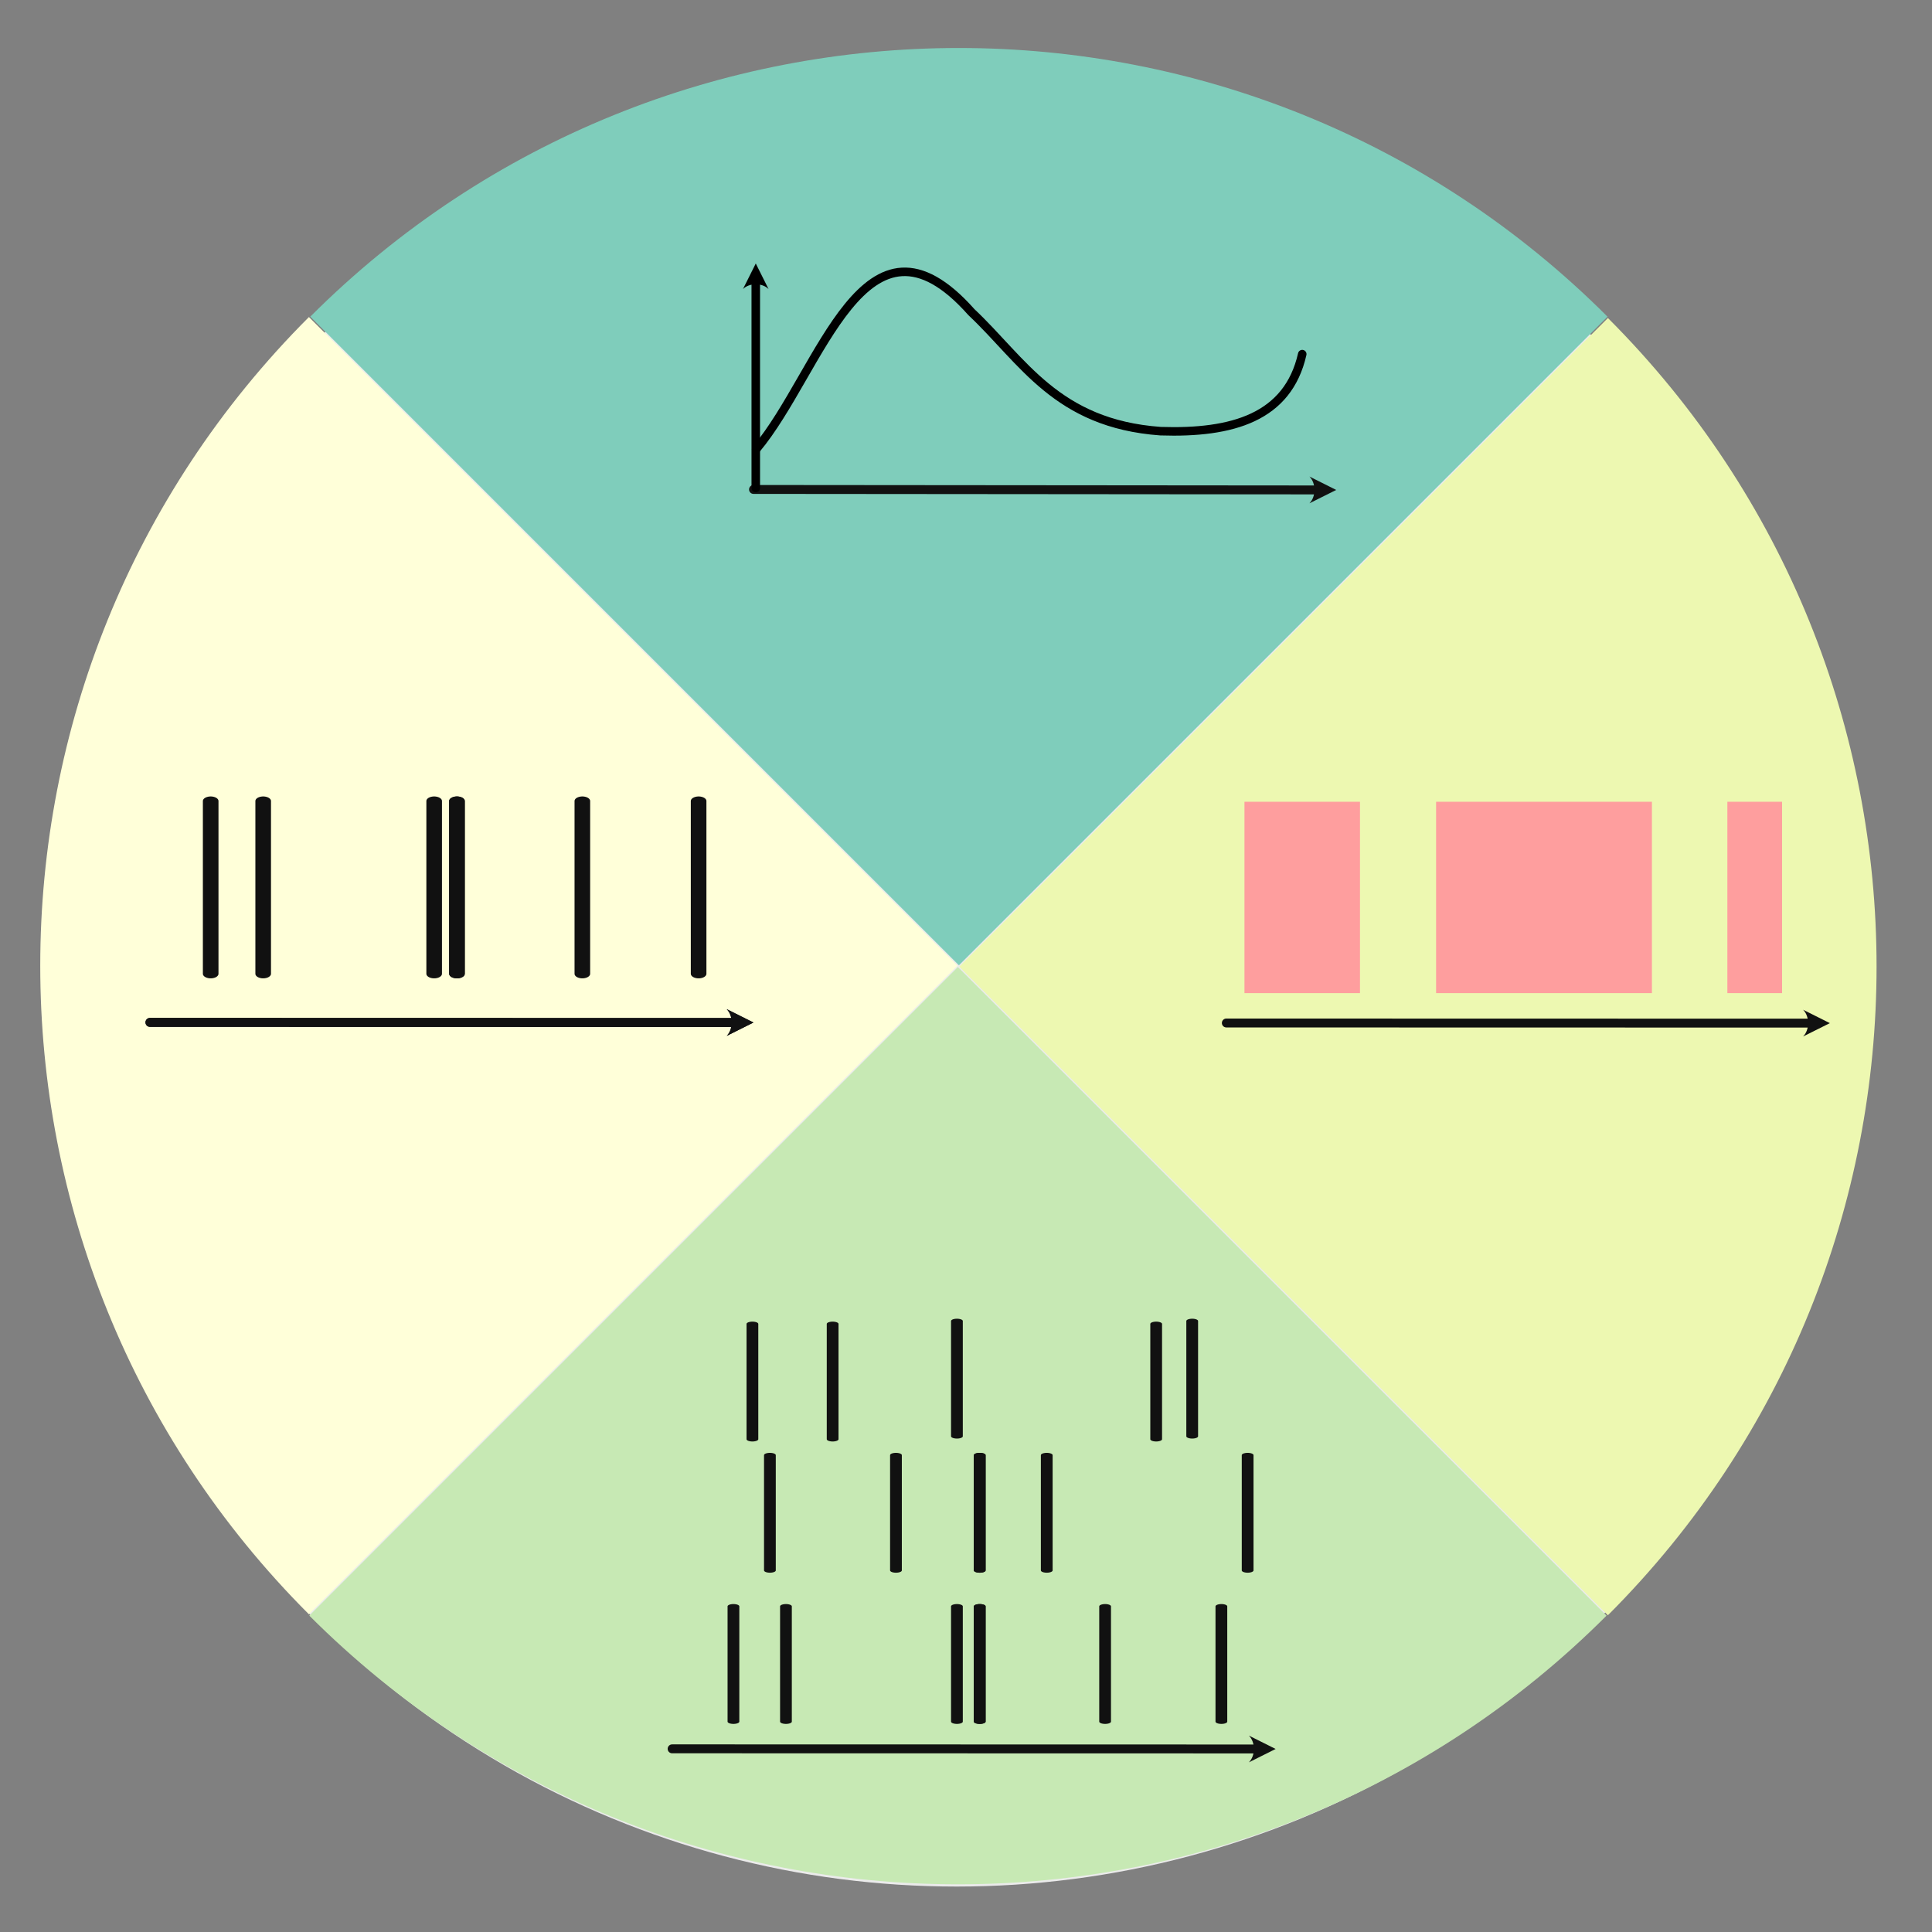 <?xml version="1.0" encoding="UTF-8" standalone="no"?>
<!DOCTYPE svg PUBLIC "-//W3C//DTD SVG 1.1//EN" "http://www.w3.org/Graphics/SVG/1.1/DTD/svg11.dtd">
<svg width="100%" height="100%" viewBox="0 0 945 945" version="1.1" xmlns="http://www.w3.org/2000/svg" xmlns:xlink="http://www.w3.org/1999/xlink" xml:space="preserve" xmlns:serif="http://www.serif.com/" style="fill-rule:evenodd;clip-rule:evenodd;stroke-linecap:round;stroke-linejoin:round;stroke-miterlimit:1.5;">
    <rect x="0" y="0" width="945" height="945" fill="#808080" stroke="none"/>
    <g transform="matrix(0.955,0,0,1.009,-548.291,-1074.07)">
        <ellipse cx="1064.1" cy="1539.99" rx="463.556" ry="439.041" style="fill:rgb(235,235,235);"/>
    </g>
    <g transform="matrix(0.888,-0.888,0.903,0.903,-793.548,383.511)">
        <path d="M660.525,396.58C463.202,396.58 303.239,553.876 303.239,747.911L660.525,747.911L660.525,396.58Z" style="fill:rgb(255,255,217);"/>
    </g>
    <g transform="matrix(1.193,-0.004,0.004,1.193,-886.204,-1659.27)">
        <g transform="matrix(0.838,0.003,-0.003,0.838,738.685,1393.17)">
            <path d="M355.034,493.816L368.125,500.362L355.034,506.907C358.307,503.634 358.307,497.089 355.034,493.816Z" style="fill:rgb(17,17,17);"/>
            <path d="M72.849,500.362L357.652,500.362" style="fill:none;stroke:rgb(17,17,17);stroke-width:4.36px;"/>
        </g>
    </g>
    <g transform="matrix(-0.888,0.888,-0.903,-0.903,1731.12,561.643)">
        <path d="M660.525,396.58C463.202,396.58 303.239,553.876 303.239,747.911L660.525,747.911L660.525,396.58Z" style="fill:rgb(237,248,177);"/>
    </g>
    <g transform="matrix(0.888,0.888,-0.903,0.903,557.853,-789.758)">
        <path d="M660.525,396.58C463.202,396.58 303.239,553.876 303.239,747.911L660.525,747.911L660.525,396.58Z" style="fill:rgb(127,205,187);"/>
    </g>
    <g transform="matrix(-0.888,-0.888,0.903,-0.903,379.721,1734.91)">
        <path d="M660.525,396.58C463.202,396.58 303.239,553.876 303.239,747.911L660.525,747.911L660.525,396.58Z" style="fill:rgb(199,233,180);"/>
    </g>
    <g transform="matrix(1.193,0,0,0.697,-348.003,-976.471)">
        <path d="M378.084,1963.09L378.084,2084.33" style="fill:none;stroke:rgb(17,17,17);stroke-width:6.4px;"/>
    </g>
    <g transform="matrix(1.193,0,0,0.697,-322.322,-976.471)">
        <path d="M378.084,1963.09L378.084,2084.33" style="fill:none;stroke:rgb(17,17,17);stroke-width:6.4px;"/>
    </g>
    <g transform="matrix(1.193,0,0,0.697,-238.691,-976.471)">
        <path d="M378.084,1963.09L378.084,2084.33" style="fill:none;stroke:rgb(17,17,17);stroke-width:6.4px;"/>
    </g>
    <g transform="matrix(1.193,0,0,0.697,-227.54,-976.471)">
        <path d="M378.084,1963.09L378.084,2084.33" style="fill:none;stroke:rgb(17,17,17);stroke-width:6.4px;"/>
    </g>
    <g transform="matrix(1.193,0,0,0.697,-109.341,-976.471)">
        <path d="M378.084,1963.09L378.084,2084.33" style="fill:none;stroke:rgb(17,17,17);stroke-width:6.4px;"/>
    </g>
    <g transform="matrix(1.193,0,0,0.697,-166.21,-976.471)">
        <path d="M378.084,1963.09L378.084,2084.33" style="fill:none;stroke:rgb(17,17,17);stroke-width:6.4px;"/>
    </g>
    <g transform="matrix(1.193,0,0,0.697,-227.54,-976.471)">
        <path d="M378.084,1963.09L378.084,2084.33" style="fill:none;stroke:rgb(17,17,17);stroke-width:6.4px;"/>
    </g>
    <g transform="matrix(1.193,-0.004,0.004,1.193,-886.204,-1659.27)">
        <g transform="matrix(0.838,0.003,-0.003,0.838,738.685,1393.17)">
            <path d="M355.034,493.816L368.125,500.362L355.034,506.907C358.307,503.634 358.307,497.089 355.034,493.816Z" style="fill:rgb(17,17,17);"/>
            <path d="M72.849,500.362L357.652,500.362" style="fill:none;stroke:rgb(17,17,17);stroke-width:4.36px;"/>
        </g>
    </g>
    <g transform="matrix(1.152,-0.003,0.003,1.152,-556.453,-1846.59)">
        <g transform="matrix(0.868,0.003,-0.003,0.868,478.383,1605.05)">
            <path d="M641.269,231.565L654.359,238.11L641.269,244.656C644.541,241.383 644.541,234.838 641.269,231.565Z" style="fill:rgb(17,17,17);"/>
            <path d="M369.328,238.11L643.887,238.11" style="fill:none;stroke:rgb(17,17,17);stroke-width:4.36px;"/>
        </g>
    </g>
    <g transform="matrix(1.193,-0.004,0.004,1.193,-359.53,-1659.27)">
        <g transform="matrix(0.838,0.003,-0.003,0.838,297.185,1391.84)">
            <path d="M881.708,493.816L894.799,500.362L881.708,506.907C884.981,503.634 884.981,497.089 881.708,493.816Z" style="fill:rgb(17,17,17);"/>
            <path d="M599.523,500.362L884.327,500.362" style="fill:none;stroke:rgb(17,17,17);stroke-width:4.36px;"/>
        </g>
    </g>
    <g transform="matrix(1.193,0,0,0.465,-92.304,-127.119)">
        <path d="M378.084,1963.09L378.084,2084.33" style="fill:none;stroke:rgb(17,17,17);stroke-width:4.82px;"/>
    </g>
    <g transform="matrix(1.193,0,0,0.465,-66.622,-127.119)">
        <path d="M378.084,1963.09L378.084,2084.33" style="fill:none;stroke:rgb(17,17,17);stroke-width:4.82px;"/>
    </g>
    <g transform="matrix(1.193,0,0,0.465,17.009,-127.119)">
        <path d="M378.084,1963.09L378.084,2084.33" style="fill:none;stroke:rgb(17,17,17);stroke-width:4.82px;"/>
    </g>
    <g transform="matrix(1.193,0,0,0.465,28.16,-127.119)">
        <path d="M378.084,1963.09L378.084,2084.33" style="fill:none;stroke:rgb(17,17,17);stroke-width:4.82px;"/>
    </g>
    <g transform="matrix(1.193,0,0,0.465,146.359,-127.119)">
        <path d="M378.084,1963.09L378.084,2084.33" style="fill:none;stroke:rgb(17,17,17);stroke-width:4.82px;"/>
    </g>
    <g transform="matrix(1.193,0,0,0.465,89.49,-127.119)">
        <path d="M378.084,1963.09L378.084,2084.33" style="fill:none;stroke:rgb(17,17,17);stroke-width:4.82px;"/>
    </g>
    <g transform="matrix(1.193,0,0,0.465,28.16,-127.119)">
        <path d="M378.084,1963.09L378.084,2084.33" style="fill:none;stroke:rgb(17,17,17);stroke-width:4.82px;"/>
    </g>
    <g transform="matrix(1.193,0,0,0.465,-74.472,-201.08)">
        <path d="M378.084,1963.09L378.084,2084.33" style="fill:none;stroke:rgb(17,17,17);stroke-width:4.82px;"/>
    </g>
    <g transform="matrix(1.193,0,0,0.465,-12.813,-201.08)">
        <path d="M378.084,1963.09L378.084,2084.33" style="fill:none;stroke:rgb(17,17,17);stroke-width:4.82px;"/>
    </g>
    <g transform="matrix(1.193,0,0,0.465,28.16,-201.08)">
        <path d="M378.084,1963.09L378.084,2084.33" style="fill:none;stroke:rgb(17,17,17);stroke-width:4.82px;"/>
    </g>
    <g transform="matrix(1.193,0,0,0.465,159.205,-201.08)">
        <path d="M378.084,1963.09L378.084,2084.33" style="fill:none;stroke:rgb(17,17,17);stroke-width:4.82px;"/>
    </g>
    <g transform="matrix(1.193,0,0,0.465,60.944,-201.08)">
        <path d="M378.084,1963.09L378.084,2084.33" style="fill:none;stroke:rgb(17,17,17);stroke-width:4.82px;"/>
    </g>
    <g transform="matrix(1.193,0,0,0.465,28.16,-201.08)">
        <path d="M378.084,1963.09L378.084,2084.33" style="fill:none;stroke:rgb(17,17,17);stroke-width:4.82px;"/>
    </g>
    <g transform="matrix(1.193,0,0,0.465,-83.026,-265.263)">
        <path d="M378.084,1963.09L378.084,2084.33" style="fill:none;stroke:rgb(17,17,17);stroke-width:4.82px;"/>
    </g>
    <g transform="matrix(1.193,0,0,0.465,-43.785,-265.263)">
        <path d="M378.084,1963.09L378.084,2084.33" style="fill:none;stroke:rgb(17,17,17);stroke-width:4.82px;"/>
    </g>
    <g transform="matrix(1.193,0,0,0.465,17.009,-266.69)">
        <path d="M378.084,1963.09L378.084,2084.33" style="fill:none;stroke:rgb(17,17,17);stroke-width:4.82px;"/>
    </g>
    <g transform="matrix(1.193,0,0,0.465,132.086,-266.69)">
        <path d="M378.084,1963.09L378.084,2084.33" style="fill:none;stroke:rgb(17,17,17);stroke-width:4.82px;"/>
    </g>
    <g transform="matrix(1.193,0,0,0.465,114.468,-265.263)">
        <path d="M378.084,1963.09L378.084,2084.33" style="fill:none;stroke:rgb(17,17,17);stroke-width:4.82px;"/>
    </g>
    <g transform="matrix(1.193,-0.004,0.004,1.193,-630.505,-1303.97)">
        <g transform="matrix(0.838,0.003,-0.003,0.838,525.237,1094.69)">
            <path d="M610.734,849.11L623.824,855.655L610.734,862.201C614.006,858.928 614.006,852.383 610.734,849.11Z" style="fill:rgb(17,17,17);"/>
            <path d="M328.549,855.655L613.352,855.655" style="fill:none;stroke:rgb(17,17,17);stroke-width:4.36px;"/>
        </g>
    </g>
    <g transform="matrix(1.152,0,0,1.152,-891.153,-1523.3)">
        <path d="M1094.62,1513.08C1122.25,1480.17 1140.71,1403.73 1186.04,1454.86C1207.95,1475.5 1222.11,1502.2 1266.33,1505.38C1296.81,1506.39 1320.42,1499.55 1326.49,1472.67" style="fill:none;stroke:black;stroke-width:3.62px;"/>
    </g>
    <g transform="matrix(1.193,0,0,2.739,-993.039,-4318.28)">
        <rect x="1342.62" y="1719.77" width="47.361" height="34.172" style="fill:rgb(254,158,158);"/>
    </g>
    <g transform="matrix(2.229,0,0,2.739,-2290.26,-4318.28)">
        <rect x="1342.62" y="1719.77" width="47.361" height="34.172" style="fill:rgb(254,158,158);"/>
    </g>
    <g transform="matrix(0.565,0,0,2.739,86.323,-4318.28)">
        <rect x="1342.62" y="1719.77" width="47.361" height="34.172" style="fill:rgb(254,158,158);"/>
    </g>
    <g transform="matrix(1.152,0,0,1.152,-891.153,-1523.3)">
        <g transform="matrix(0.868,-0,-0,0.868,773.888,1322.85)">
            <path d="M363.078,140.767L369.328,128.267L375.578,140.767C372.453,137.642 366.203,137.642 363.078,140.767Z"/>
            <path d="M369.328,238.11L369.328,138.267" style="fill:none;stroke:black;stroke-width:4.17px;"/>
        </g>
    </g>
</svg>
